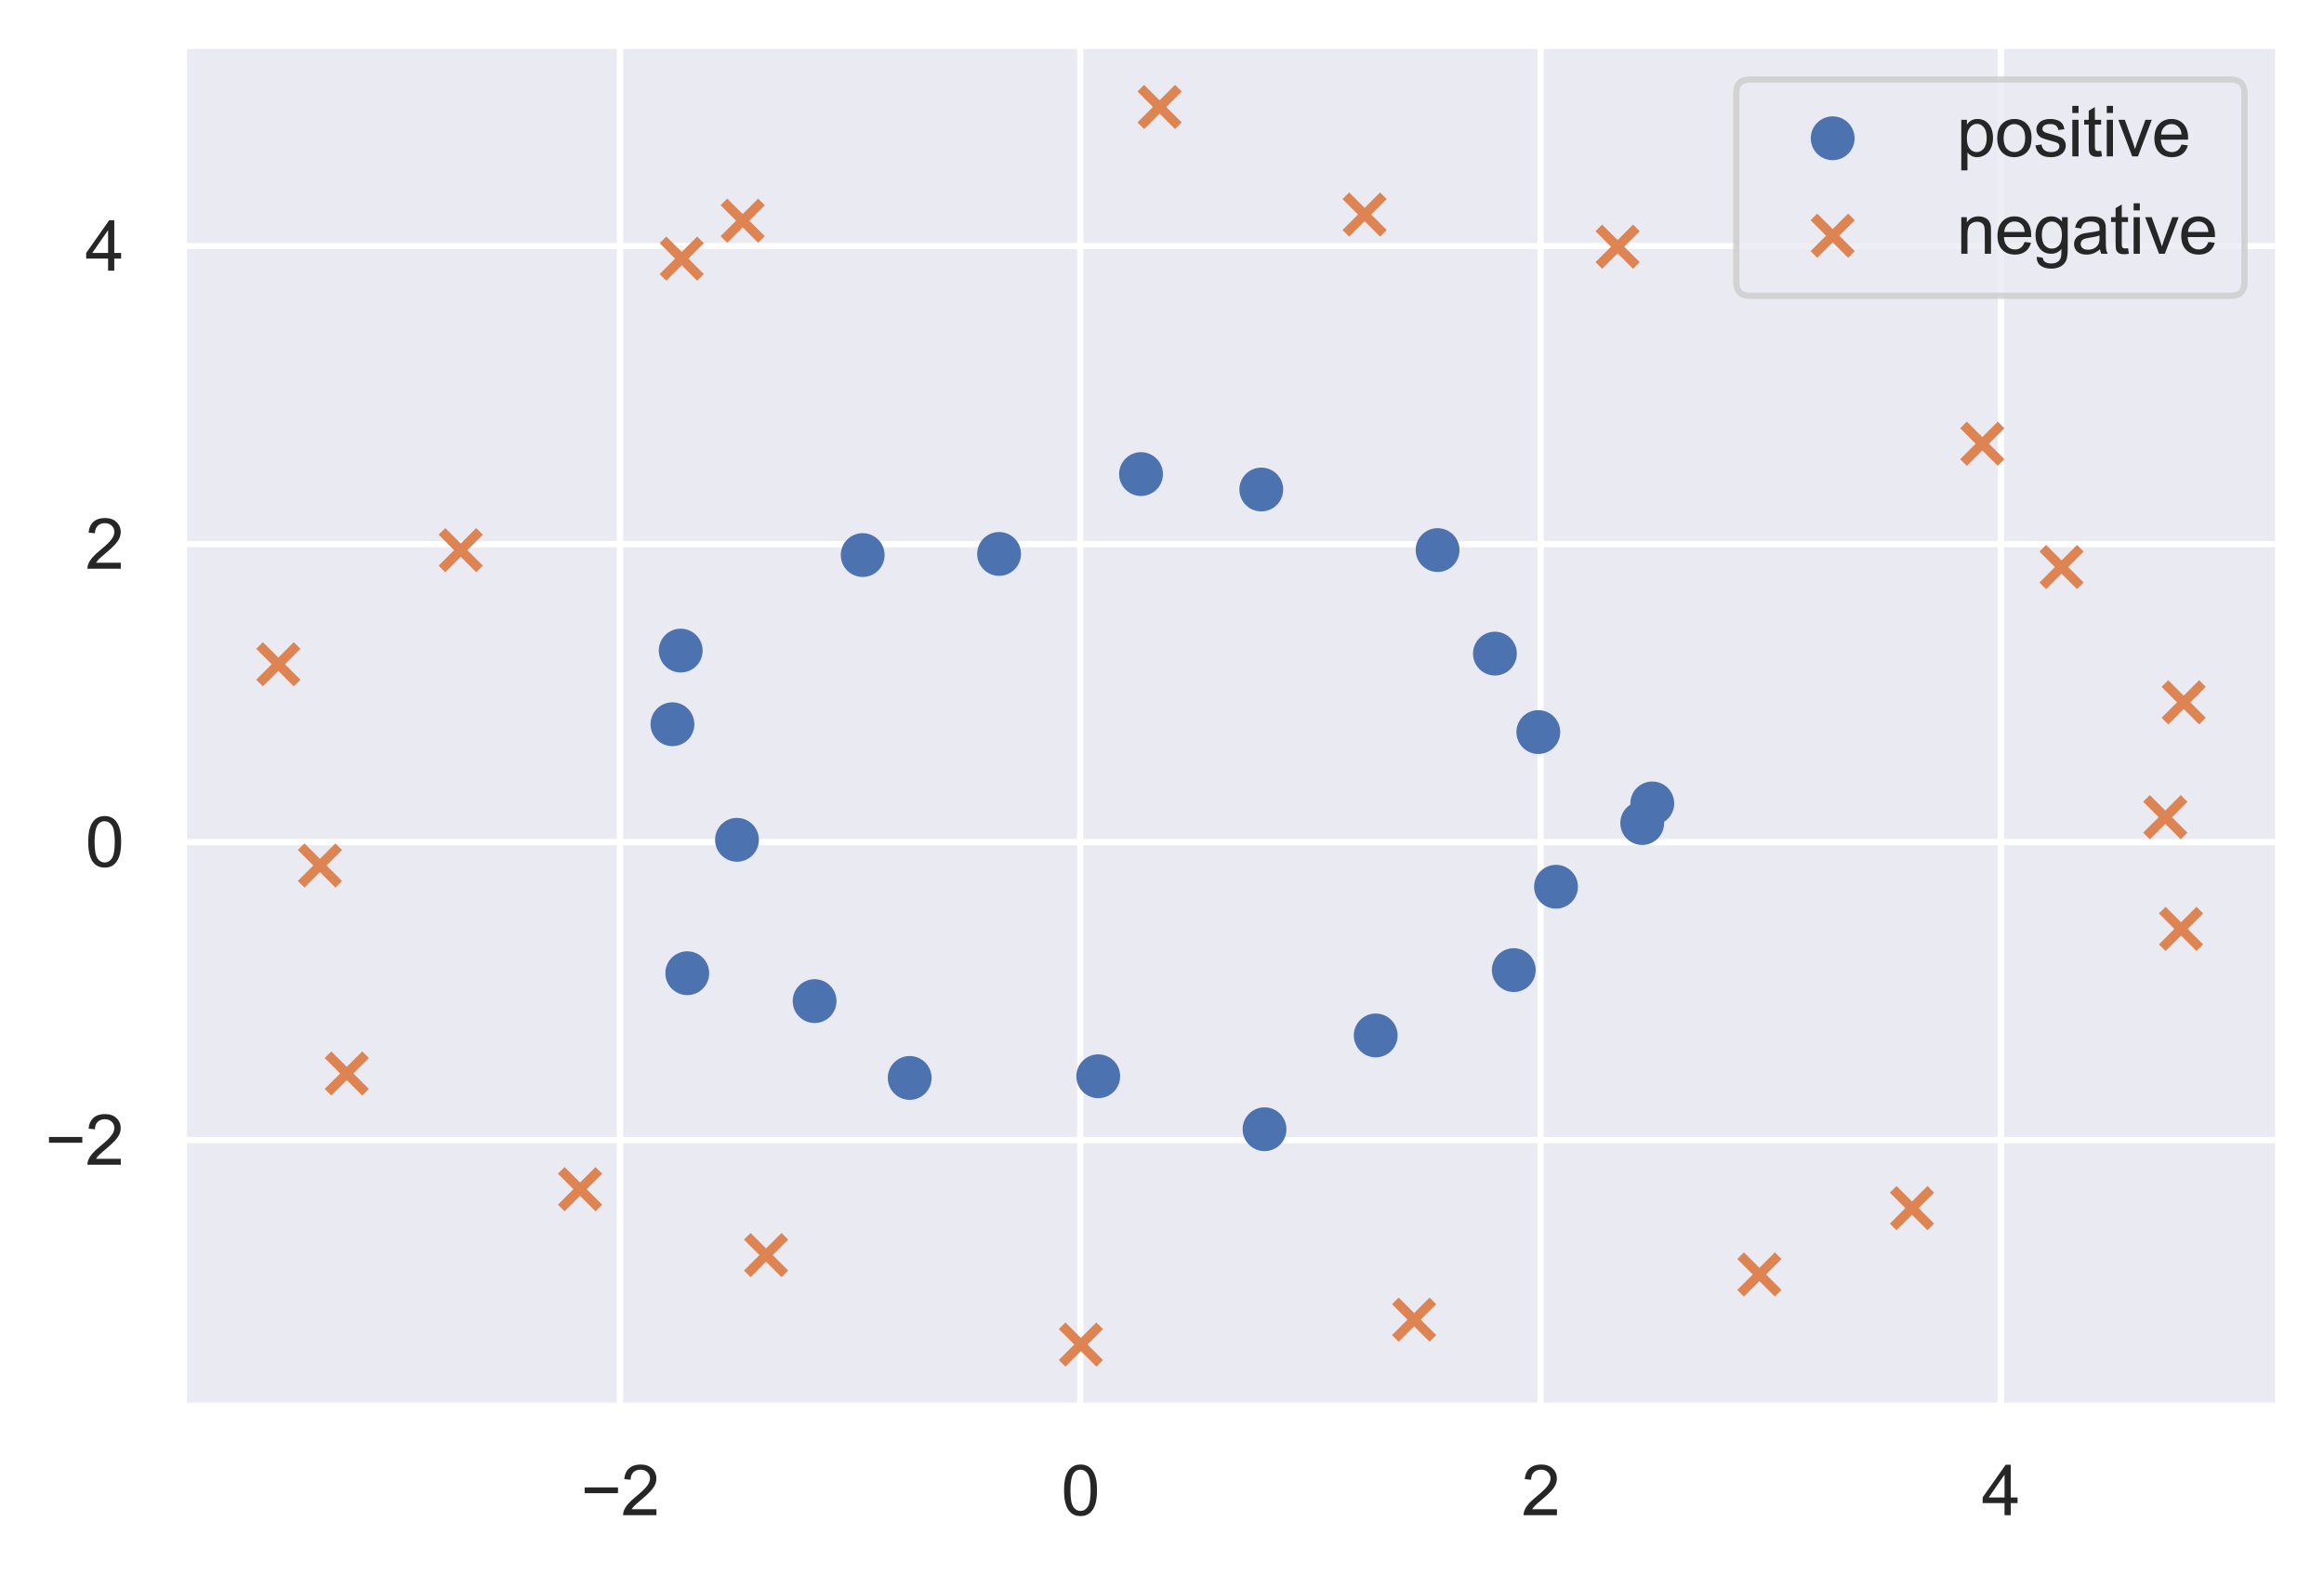 <?xml version="1.0" encoding="utf-8" standalone="no"?>
<!DOCTYPE svg PUBLIC "-//W3C//DTD SVG 1.1//EN"
  "http://www.w3.org/Graphics/SVG/1.1/DTD/svg11.dtd">
<svg height="251.4pt" version="1.1" viewBox="0 0 371.242 251.4" width="371.242pt" xmlns="http://www.w3.org/2000/svg" xmlns:xlink="http://www.w3.org/1999/xlink">
 <defs>
  <style type="text/css">*{stroke-linecap:butt;stroke-linejoin:round;}</style>
 </defs>
 <g id="figure_1">
  <g id="patch_1">
   <path d="M 0 251.4 
L 371.242 251.4 
L 371.242 0 
L 0 0 
z
" style="fill:#ffffff;"/>
  </g>
  <g id="axes_1">
   <g id="patch_2">
    <path d="M 29.242 224.64 
L 364.042 224.64 
L 364.042 7.2 
L 29.242 7.2 
z
" style="fill:#eaeaf2;"/>
   </g>
   <g id="matplotlib.axis_1">
    <g id="xtick_1">
     <g id="line2d_1">
      <path clip-path="url(#pf503219cc8)" d="M 99.038 224.64 
L 99.038 7.2 
" style="fill:none;stroke:#ffffff;stroke-linecap:round;"/>
     </g>
     <g id="text_1">
      <!-- −2 -->
      <g style="fill:#262626;" transform="translate(92.767 242.014)scale(0.11 -0.11)">
       <defs>
        <path d="M 3381 1997 
L 356 1997 
L 356 2522 
L 3381 2522 
L 3381 1997 
z
" id="ArialMT-2212" transform="scale(0.016)"/>
        <path d="M 3222 541 
L 3222 0 
L 194 0 
Q 188 203 259 391 
Q 375 700 629 1000 
Q 884 1300 1366 1694 
Q 2113 2306 2375 2664 
Q 2638 3022 2638 3341 
Q 2638 3675 2398 3904 
Q 2159 4134 1775 4134 
Q 1369 4134 1125 3890 
Q 881 3647 878 3216 
L 300 3275 
Q 359 3922 746 4261 
Q 1134 4600 1788 4600 
Q 2447 4600 2831 4234 
Q 3216 3869 3216 3328 
Q 3216 3053 3103 2787 
Q 2991 2522 2730 2228 
Q 2469 1934 1863 1422 
Q 1356 997 1212 845 
Q 1069 694 975 541 
L 3222 541 
z
" id="ArialMT-32" transform="scale(0.016)"/>
       </defs>
       <use xlink:href="#ArialMT-2212"/>
       <use x="58.398" xlink:href="#ArialMT-32"/>
      </g>
     </g>
    </g>
    <g id="xtick_2">
     <g id="line2d_2">
      <path clip-path="url(#pf503219cc8)" d="M 172.568 224.64 
L 172.568 7.2 
" style="fill:none;stroke:#ffffff;stroke-linecap:round;"/>
     </g>
     <g id="text_2">
      <!-- 0 -->
      <g style="fill:#262626;" transform="translate(169.51 242.014)scale(0.11 -0.11)">
       <defs>
        <path d="M 266 2259 
Q 266 3072 433 3567 
Q 600 4063 929 4331 
Q 1259 4600 1759 4600 
Q 2128 4600 2406 4451 
Q 2684 4303 2865 4023 
Q 3047 3744 3150 3342 
Q 3253 2941 3253 2259 
Q 3253 1453 3087 958 
Q 2922 463 2592 192 
Q 2263 -78 1759 -78 
Q 1097 -78 719 397 
Q 266 969 266 2259 
z
M 844 2259 
Q 844 1131 1108 757 
Q 1372 384 1759 384 
Q 2147 384 2411 759 
Q 2675 1134 2675 2259 
Q 2675 3391 2411 3762 
Q 2147 4134 1753 4134 
Q 1366 4134 1134 3806 
Q 844 3388 844 2259 
z
" id="ArialMT-30" transform="scale(0.016)"/>
       </defs>
       <use xlink:href="#ArialMT-30"/>
      </g>
     </g>
    </g>
    <g id="xtick_3">
     <g id="line2d_3">
      <path clip-path="url(#pf503219cc8)" d="M 246.099 224.64 
L 246.099 7.2 
" style="fill:none;stroke:#ffffff;stroke-linecap:round;"/>
     </g>
     <g id="text_3">
      <!-- 2 -->
      <g style="fill:#262626;" transform="translate(243.04 242.014)scale(0.11 -0.11)">
       <use xlink:href="#ArialMT-32"/>
      </g>
     </g>
    </g>
    <g id="xtick_4">
     <g id="line2d_4">
      <path clip-path="url(#pf503219cc8)" d="M 319.629 224.64 
L 319.629 7.2 
" style="fill:none;stroke:#ffffff;stroke-linecap:round;"/>
     </g>
     <g id="text_4">
      <!-- 4 -->
      <g style="fill:#262626;" transform="translate(316.571 242.014)scale(0.11 -0.11)">
       <defs>
        <path d="M 2069 0 
L 2069 1097 
L 81 1097 
L 81 1613 
L 2172 4581 
L 2631 4581 
L 2631 1613 
L 3250 1613 
L 3250 1097 
L 2631 1097 
L 2631 0 
L 2069 0 
z
M 2069 1613 
L 2069 3678 
L 634 1613 
L 2069 1613 
z
" id="ArialMT-34" transform="scale(0.016)"/>
       </defs>
       <use xlink:href="#ArialMT-34"/>
      </g>
     </g>
    </g>
   </g>
   <g id="matplotlib.axis_2">
    <g id="ytick_1">
     <g id="line2d_5">
      <path clip-path="url(#pf503219cc8)" d="M 29.242 182.102 
L 364.042 182.102 
" style="fill:none;stroke:#ffffff;stroke-linecap:round;"/>
     </g>
     <g id="text_5">
      <!-- −2 -->
      <g style="fill:#262626;" transform="translate(7.2 186.039)scale(0.11 -0.11)">
       <use xlink:href="#ArialMT-2212"/>
       <use x="58.398" xlink:href="#ArialMT-32"/>
      </g>
     </g>
    </g>
    <g id="ytick_2">
     <g id="line2d_6">
      <path clip-path="url(#pf503219cc8)" d="M 29.242 134.501 
L 364.042 134.501 
" style="fill:none;stroke:#ffffff;stroke-linecap:round;"/>
     </g>
     <g id="text_6">
      <!-- 0 -->
      <g style="fill:#262626;" transform="translate(13.625 138.438)scale(0.11 -0.11)">
       <use xlink:href="#ArialMT-30"/>
      </g>
     </g>
    </g>
    <g id="ytick_3">
     <g id="line2d_7">
      <path clip-path="url(#pf503219cc8)" d="M 29.242 86.901 
L 364.042 86.901 
" style="fill:none;stroke:#ffffff;stroke-linecap:round;"/>
     </g>
     <g id="text_7">
      <!-- 2 -->
      <g style="fill:#262626;" transform="translate(13.625 90.837)scale(0.11 -0.11)">
       <use xlink:href="#ArialMT-32"/>
      </g>
     </g>
    </g>
    <g id="ytick_4">
     <g id="line2d_8">
      <path clip-path="url(#pf503219cc8)" d="M 29.242 39.3 
L 364.042 39.3 
" style="fill:none;stroke:#ffffff;stroke-linecap:round;"/>
     </g>
     <g id="text_8">
      <!-- 4 -->
      <g style="fill:#262626;" transform="translate(13.625 43.237)scale(0.11 -0.11)">
       <use xlink:href="#ArialMT-34"/>
      </g>
     </g>
    </g>
   </g>
   <g id="PathCollection_1">
    <defs>
     <path d="M 0 3 
C 0.796 3 1.559 2.684 2.121 2.121 
C 2.684 1.559 3 0.796 3 0 
C 3 -0.796 2.684 -1.559 2.121 -2.121 
C 1.559 -2.684 0.796 -3 0 -3 
C -0.796 -3 -1.559 -2.684 -2.121 -2.121 
C -2.684 -1.559 -3 -0.796 -3 0 
C -3 0.796 -2.684 1.559 -2.121 2.121 
C -1.559 2.684 -0.796 3 0 3 
z
" id="m8414be204d" style="stroke:#4c72b0;"/>
    </defs>
    <g clip-path="url(#pf503219cc8)">
     <use style="fill:#4c72b0;stroke:#4c72b0;" x="262.332" xlink:href="#m8414be204d" y="131.463"/>
     <use style="fill:#4c72b0;stroke:#4c72b0;" x="245.734" xlink:href="#m8414be204d" y="116.928"/>
     <use style="fill:#4c72b0;stroke:#4c72b0;" x="238.802" xlink:href="#m8414be204d" y="104.397"/>
     <use style="fill:#4c72b0;stroke:#4c72b0;" x="229.643" xlink:href="#m8414be204d" y="87.86"/>
     <use style="fill:#4c72b0;stroke:#4c72b0;" x="201.481" xlink:href="#m8414be204d" y="78.186"/>
     <use style="fill:#4c72b0;stroke:#4c72b0;" x="182.27" xlink:href="#m8414be204d" y="75.722"/>
     <use style="fill:#4c72b0;stroke:#4c72b0;" x="159.597" xlink:href="#m8414be204d" y="88.476"/>
     <use style="fill:#4c72b0;stroke:#4c72b0;" x="137.806" xlink:href="#m8414be204d" y="88.656"/>
     <use style="fill:#4c72b0;stroke:#4c72b0;" x="108.738" xlink:href="#m8414be204d" y="103.915"/>
     <use style="fill:#4c72b0;stroke:#4c72b0;" x="107.417" xlink:href="#m8414be204d" y="115.677"/>
     <use style="fill:#4c72b0;stroke:#4c72b0;" x="117.727" xlink:href="#m8414be204d" y="134.137"/>
     <use style="fill:#4c72b0;stroke:#4c72b0;" x="109.787" xlink:href="#m8414be204d" y="155.443"/>
     <use style="fill:#4c72b0;stroke:#4c72b0;" x="130.125" xlink:href="#m8414be204d" y="159.9"/>
     <use style="fill:#4c72b0;stroke:#4c72b0;" x="145.316" xlink:href="#m8414be204d" y="172.172"/>
     <use style="fill:#4c72b0;stroke:#4c72b0;" x="175.436" xlink:href="#m8414be204d" y="171.904"/>
     <use style="fill:#4c72b0;stroke:#4c72b0;" x="202.001" xlink:href="#m8414be204d" y="180.365"/>
     <use style="fill:#4c72b0;stroke:#4c72b0;" x="219.76" xlink:href="#m8414be204d" y="165.383"/>
     <use style="fill:#4c72b0;stroke:#4c72b0;" x="241.814" xlink:href="#m8414be204d" y="154.948"/>
     <use style="fill:#4c72b0;stroke:#4c72b0;" x="248.56" xlink:href="#m8414be204d" y="141.633"/>
     <use style="fill:#4c72b0;stroke:#4c72b0;" x="263.94" xlink:href="#m8414be204d" y="128.323"/>
    </g>
   </g>
   <g id="PathCollection_2">
    <defs>
     <path d="M -3 3 
L 3 -3 
M -3 -3 
L 3 3 
" id="m9e4d30268d" style="stroke:#dd8452;stroke-width:1.5;"/>
    </defs>
    <g clip-path="url(#pf503219cc8)">
     <use style="fill:#dd8452;stroke:#dd8452;stroke-width:1.5;" x="345.887" xlink:href="#m9e4d30268d" y="130.526"/>
     <use style="fill:#dd8452;stroke:#dd8452;stroke-width:1.5;" x="329.317" xlink:href="#m9e4d30268d" y="90.571"/>
     <use style="fill:#dd8452;stroke:#dd8452;stroke-width:1.5;" x="316.657" xlink:href="#m9e4d30268d" y="70.875"/>
     <use style="fill:#dd8452;stroke:#dd8452;stroke-width:1.5;" x="258.399" xlink:href="#m9e4d30268d" y="39.403"/>
     <use style="fill:#dd8452;stroke:#dd8452;stroke-width:1.5;" x="217.987" xlink:href="#m9e4d30268d" y="34.267"/>
     <use style="fill:#dd8452;stroke:#dd8452;stroke-width:1.5;" x="185.237" xlink:href="#m9e4d30268d" y="17.084"/>
     <use style="fill:#dd8452;stroke:#dd8452;stroke-width:1.5;" x="118.639" xlink:href="#m9e4d30268d" y="35.25"/>
     <use style="fill:#dd8452;stroke:#dd8452;stroke-width:1.5;" x="108.901" xlink:href="#m9e4d30268d" y="41.308"/>
     <use style="fill:#dd8452;stroke:#dd8452;stroke-width:1.5;" x="73.6" xlink:href="#m9e4d30268d" y="87.874"/>
     <use style="fill:#dd8452;stroke:#dd8452;stroke-width:1.5;" x="44.46" xlink:href="#m9e4d30268d" y="106.097"/>
     <use style="fill:#dd8452;stroke:#dd8452;stroke-width:1.5;" x="51.105" xlink:href="#m9e4d30268d" y="138.239"/>
     <use style="fill:#dd8452;stroke:#dd8452;stroke-width:1.5;" x="55.393" xlink:href="#m9e4d30268d" y="171.462"/>
     <use style="fill:#dd8452;stroke:#dd8452;stroke-width:1.5;" x="92.658" xlink:href="#m9e4d30268d" y="189.94"/>
     <use style="fill:#dd8452;stroke:#dd8452;stroke-width:1.5;" x="122.373" xlink:href="#m9e4d30268d" y="200.467"/>
     <use style="fill:#dd8452;stroke:#dd8452;stroke-width:1.5;" x="172.665" xlink:href="#m9e4d30268d" y="214.756"/>
     <use style="fill:#dd8452;stroke:#dd8452;stroke-width:1.5;" x="225.893" xlink:href="#m9e4d30268d" y="210.782"/>
     <use style="fill:#dd8452;stroke:#dd8452;stroke-width:1.5;" x="281.047" xlink:href="#m9e4d30268d" y="203.561"/>
     <use style="fill:#dd8452;stroke:#dd8452;stroke-width:1.5;" x="305.427" xlink:href="#m9e4d30268d" y="192.966"/>
     <use style="fill:#dd8452;stroke:#dd8452;stroke-width:1.5;" x="348.404" xlink:href="#m9e4d30268d" y="148.369"/>
     <use style="fill:#dd8452;stroke:#dd8452;stroke-width:1.5;" x="348.824" xlink:href="#m9e4d30268d" y="112.175"/>
    </g>
   </g>
   <g id="patch_3">
    <path d="M 29.242 224.64 
L 29.242 7.2 
" style="fill:none;stroke:#ffffff;stroke-linecap:square;stroke-linejoin:miter;stroke-width:1.25;"/>
   </g>
   <g id="patch_4">
    <path d="M 364.042 224.64 
L 364.042 7.2 
" style="fill:none;stroke:#ffffff;stroke-linecap:square;stroke-linejoin:miter;stroke-width:1.25;"/>
   </g>
   <g id="patch_5">
    <path d="M 29.242 224.64 
L 364.042 224.64 
" style="fill:none;stroke:#ffffff;stroke-linecap:square;stroke-linejoin:miter;stroke-width:1.25;"/>
   </g>
   <g id="patch_6">
    <path d="M 29.242 7.2 
L 364.042 7.2 
" style="fill:none;stroke:#ffffff;stroke-linecap:square;stroke-linejoin:miter;stroke-width:1.25;"/>
   </g>
   <g id="legend_1">
    <g id="patch_7">
     <path d="M 279.557 47.249 
L 356.342 47.249 
Q 358.542 47.249 358.542 45.049 
L 358.542 14.9 
Q 358.542 12.7 356.342 12.7 
L 279.557 12.7 
Q 277.357 12.7 277.357 14.9 
L 277.357 45.049 
Q 277.357 47.249 279.557 47.249 
z
" style="fill:#eaeaf2;opacity:0.8;stroke:#cccccc;stroke-linejoin:miter;"/>
    </g>
    <g id="PathCollection_3">
     <g>
      <use style="fill:#4c72b0;stroke:#4c72b0;" x="292.757" xlink:href="#m8414be204d" y="22.086"/>
     </g>
    </g>
    <g id="text_9">
     <!-- positive -->
     <g style="fill:#262626;" transform="translate(312.557 24.974)scale(0.11 -0.11)">
      <defs>
       <path d="M 422 -1272 
L 422 3319 
L 934 3319 
L 934 2888 
Q 1116 3141 1344 3267 
Q 1572 3394 1897 3394 
Q 2322 3394 2647 3175 
Q 2972 2956 3137 2557 
Q 3303 2159 3303 1684 
Q 3303 1175 3120 767 
Q 2938 359 2589 142 
Q 2241 -75 1856 -75 
Q 1575 -75 1351 44 
Q 1128 163 984 344 
L 984 -1272 
L 422 -1272 
z
M 931 1641 
Q 931 1000 1190 694 
Q 1450 388 1819 388 
Q 2194 388 2461 705 
Q 2728 1022 2728 1688 
Q 2728 2322 2467 2637 
Q 2206 2953 1844 2953 
Q 1484 2953 1207 2617 
Q 931 2281 931 1641 
z
" id="ArialMT-70" transform="scale(0.016)"/>
       <path d="M 213 1659 
Q 213 2581 725 3025 
Q 1153 3394 1769 3394 
Q 2453 3394 2887 2945 
Q 3322 2497 3322 1706 
Q 3322 1066 3130 698 
Q 2938 331 2570 128 
Q 2203 -75 1769 -75 
Q 1072 -75 642 372 
Q 213 819 213 1659 
z
M 791 1659 
Q 791 1022 1069 705 
Q 1347 388 1769 388 
Q 2188 388 2466 706 
Q 2744 1025 2744 1678 
Q 2744 2294 2464 2611 
Q 2184 2928 1769 2928 
Q 1347 2928 1069 2612 
Q 791 2297 791 1659 
z
" id="ArialMT-6f" transform="scale(0.016)"/>
       <path d="M 197 991 
L 753 1078 
Q 800 744 1014 566 
Q 1228 388 1613 388 
Q 2000 388 2187 545 
Q 2375 703 2375 916 
Q 2375 1106 2209 1216 
Q 2094 1291 1634 1406 
Q 1016 1563 777 1677 
Q 538 1791 414 1992 
Q 291 2194 291 2438 
Q 291 2659 392 2848 
Q 494 3038 669 3163 
Q 800 3259 1026 3326 
Q 1253 3394 1513 3394 
Q 1903 3394 2198 3281 
Q 2494 3169 2634 2976 
Q 2775 2784 2828 2463 
L 2278 2388 
Q 2241 2644 2061 2787 
Q 1881 2931 1553 2931 
Q 1166 2931 1000 2803 
Q 834 2675 834 2503 
Q 834 2394 903 2306 
Q 972 2216 1119 2156 
Q 1203 2125 1616 2013 
Q 2213 1853 2448 1751 
Q 2684 1650 2818 1456 
Q 2953 1263 2953 975 
Q 2953 694 2789 445 
Q 2625 197 2315 61 
Q 2006 -75 1616 -75 
Q 969 -75 630 194 
Q 291 463 197 991 
z
" id="ArialMT-73" transform="scale(0.016)"/>
       <path d="M 425 3934 
L 425 4581 
L 988 4581 
L 988 3934 
L 425 3934 
z
M 425 0 
L 425 3319 
L 988 3319 
L 988 0 
L 425 0 
z
" id="ArialMT-69" transform="scale(0.016)"/>
       <path d="M 1650 503 
L 1731 6 
Q 1494 -44 1306 -44 
Q 1000 -44 831 53 
Q 663 150 594 308 
Q 525 466 525 972 
L 525 2881 
L 113 2881 
L 113 3319 
L 525 3319 
L 525 4141 
L 1084 4478 
L 1084 3319 
L 1650 3319 
L 1650 2881 
L 1084 2881 
L 1084 941 
Q 1084 700 1114 631 
Q 1144 563 1211 522 
Q 1278 481 1403 481 
Q 1497 481 1650 503 
z
" id="ArialMT-74" transform="scale(0.016)"/>
       <path d="M 1344 0 
L 81 3319 
L 675 3319 
L 1388 1331 
Q 1503 1009 1600 663 
Q 1675 925 1809 1294 
L 2547 3319 
L 3125 3319 
L 1869 0 
L 1344 0 
z
" id="ArialMT-76" transform="scale(0.016)"/>
       <path d="M 2694 1069 
L 3275 997 
Q 3138 488 2766 206 
Q 2394 -75 1816 -75 
Q 1088 -75 661 373 
Q 234 822 234 1631 
Q 234 2469 665 2931 
Q 1097 3394 1784 3394 
Q 2450 3394 2872 2941 
Q 3294 2488 3294 1666 
Q 3294 1616 3291 1516 
L 816 1516 
Q 847 969 1125 678 
Q 1403 388 1819 388 
Q 2128 388 2347 550 
Q 2566 713 2694 1069 
z
M 847 1978 
L 2700 1978 
Q 2663 2397 2488 2606 
Q 2219 2931 1791 2931 
Q 1403 2931 1139 2672 
Q 875 2413 847 1978 
z
" id="ArialMT-65" transform="scale(0.016)"/>
      </defs>
      <use xlink:href="#ArialMT-70"/>
      <use x="55.615" xlink:href="#ArialMT-6f"/>
      <use x="111.23" xlink:href="#ArialMT-73"/>
      <use x="161.23" xlink:href="#ArialMT-69"/>
      <use x="183.447" xlink:href="#ArialMT-74"/>
      <use x="211.23" xlink:href="#ArialMT-69"/>
      <use x="233.447" xlink:href="#ArialMT-76"/>
      <use x="283.447" xlink:href="#ArialMT-65"/>
     </g>
    </g>
    <g id="PathCollection_4">
     <g>
      <use style="fill:#dd8452;stroke:#dd8452;stroke-width:1.5;" x="292.757" xlink:href="#m9e4d30268d" y="37.646"/>
     </g>
    </g>
    <g id="text_10">
     <!-- negative -->
     <g style="fill:#262626;" transform="translate(312.557 40.533)scale(0.11 -0.11)">
      <defs>
       <path d="M 422 0 
L 422 3319 
L 928 3319 
L 928 2847 
Q 1294 3394 1984 3394 
Q 2284 3394 2536 3286 
Q 2788 3178 2913 3003 
Q 3038 2828 3088 2588 
Q 3119 2431 3119 2041 
L 3119 0 
L 2556 0 
L 2556 2019 
Q 2556 2363 2490 2533 
Q 2425 2703 2258 2804 
Q 2091 2906 1866 2906 
Q 1506 2906 1245 2678 
Q 984 2450 984 1813 
L 984 0 
L 422 0 
z
" id="ArialMT-6e" transform="scale(0.016)"/>
       <path d="M 319 -275 
L 866 -356 
Q 900 -609 1056 -725 
Q 1266 -881 1628 -881 
Q 2019 -881 2231 -725 
Q 2444 -569 2519 -288 
Q 2563 -116 2559 434 
Q 2191 0 1641 0 
Q 956 0 581 494 
Q 206 988 206 1678 
Q 206 2153 378 2554 
Q 550 2956 876 3175 
Q 1203 3394 1644 3394 
Q 2231 3394 2613 2919 
L 2613 3319 
L 3131 3319 
L 3131 450 
Q 3131 -325 2973 -648 
Q 2816 -972 2473 -1159 
Q 2131 -1347 1631 -1347 
Q 1038 -1347 672 -1080 
Q 306 -813 319 -275 
z
M 784 1719 
Q 784 1066 1043 766 
Q 1303 466 1694 466 
Q 2081 466 2343 764 
Q 2606 1063 2606 1700 
Q 2606 2309 2336 2618 
Q 2066 2928 1684 2928 
Q 1309 2928 1046 2623 
Q 784 2319 784 1719 
z
" id="ArialMT-67" transform="scale(0.016)"/>
       <path d="M 2588 409 
Q 2275 144 1986 34 
Q 1697 -75 1366 -75 
Q 819 -75 525 192 
Q 231 459 231 875 
Q 231 1119 342 1320 
Q 453 1522 633 1644 
Q 813 1766 1038 1828 
Q 1203 1872 1538 1913 
Q 2219 1994 2541 2106 
Q 2544 2222 2544 2253 
Q 2544 2597 2384 2738 
Q 2169 2928 1744 2928 
Q 1347 2928 1158 2789 
Q 969 2650 878 2297 
L 328 2372 
Q 403 2725 575 2942 
Q 747 3159 1072 3276 
Q 1397 3394 1825 3394 
Q 2250 3394 2515 3294 
Q 2781 3194 2906 3042 
Q 3031 2891 3081 2659 
Q 3109 2516 3109 2141 
L 3109 1391 
Q 3109 606 3145 398 
Q 3181 191 3288 0 
L 2700 0 
Q 2613 175 2588 409 
z
M 2541 1666 
Q 2234 1541 1622 1453 
Q 1275 1403 1131 1340 
Q 988 1278 909 1158 
Q 831 1038 831 891 
Q 831 666 1001 516 
Q 1172 366 1500 366 
Q 1825 366 2078 508 
Q 2331 650 2450 897 
Q 2541 1088 2541 1459 
L 2541 1666 
z
" id="ArialMT-61" transform="scale(0.016)"/>
      </defs>
      <use xlink:href="#ArialMT-6e"/>
      <use x="55.615" xlink:href="#ArialMT-65"/>
      <use x="111.23" xlink:href="#ArialMT-67"/>
      <use x="166.846" xlink:href="#ArialMT-61"/>
      <use x="222.461" xlink:href="#ArialMT-74"/>
      <use x="250.244" xlink:href="#ArialMT-69"/>
      <use x="272.461" xlink:href="#ArialMT-76"/>
      <use x="322.461" xlink:href="#ArialMT-65"/>
     </g>
    </g>
   </g>
  </g>
 </g>
 <defs>
  <clipPath id="pf503219cc8">
   <rect height="217.44" width="334.8" x="29.242" y="7.2"/>
  </clipPath>
 </defs>
</svg>
